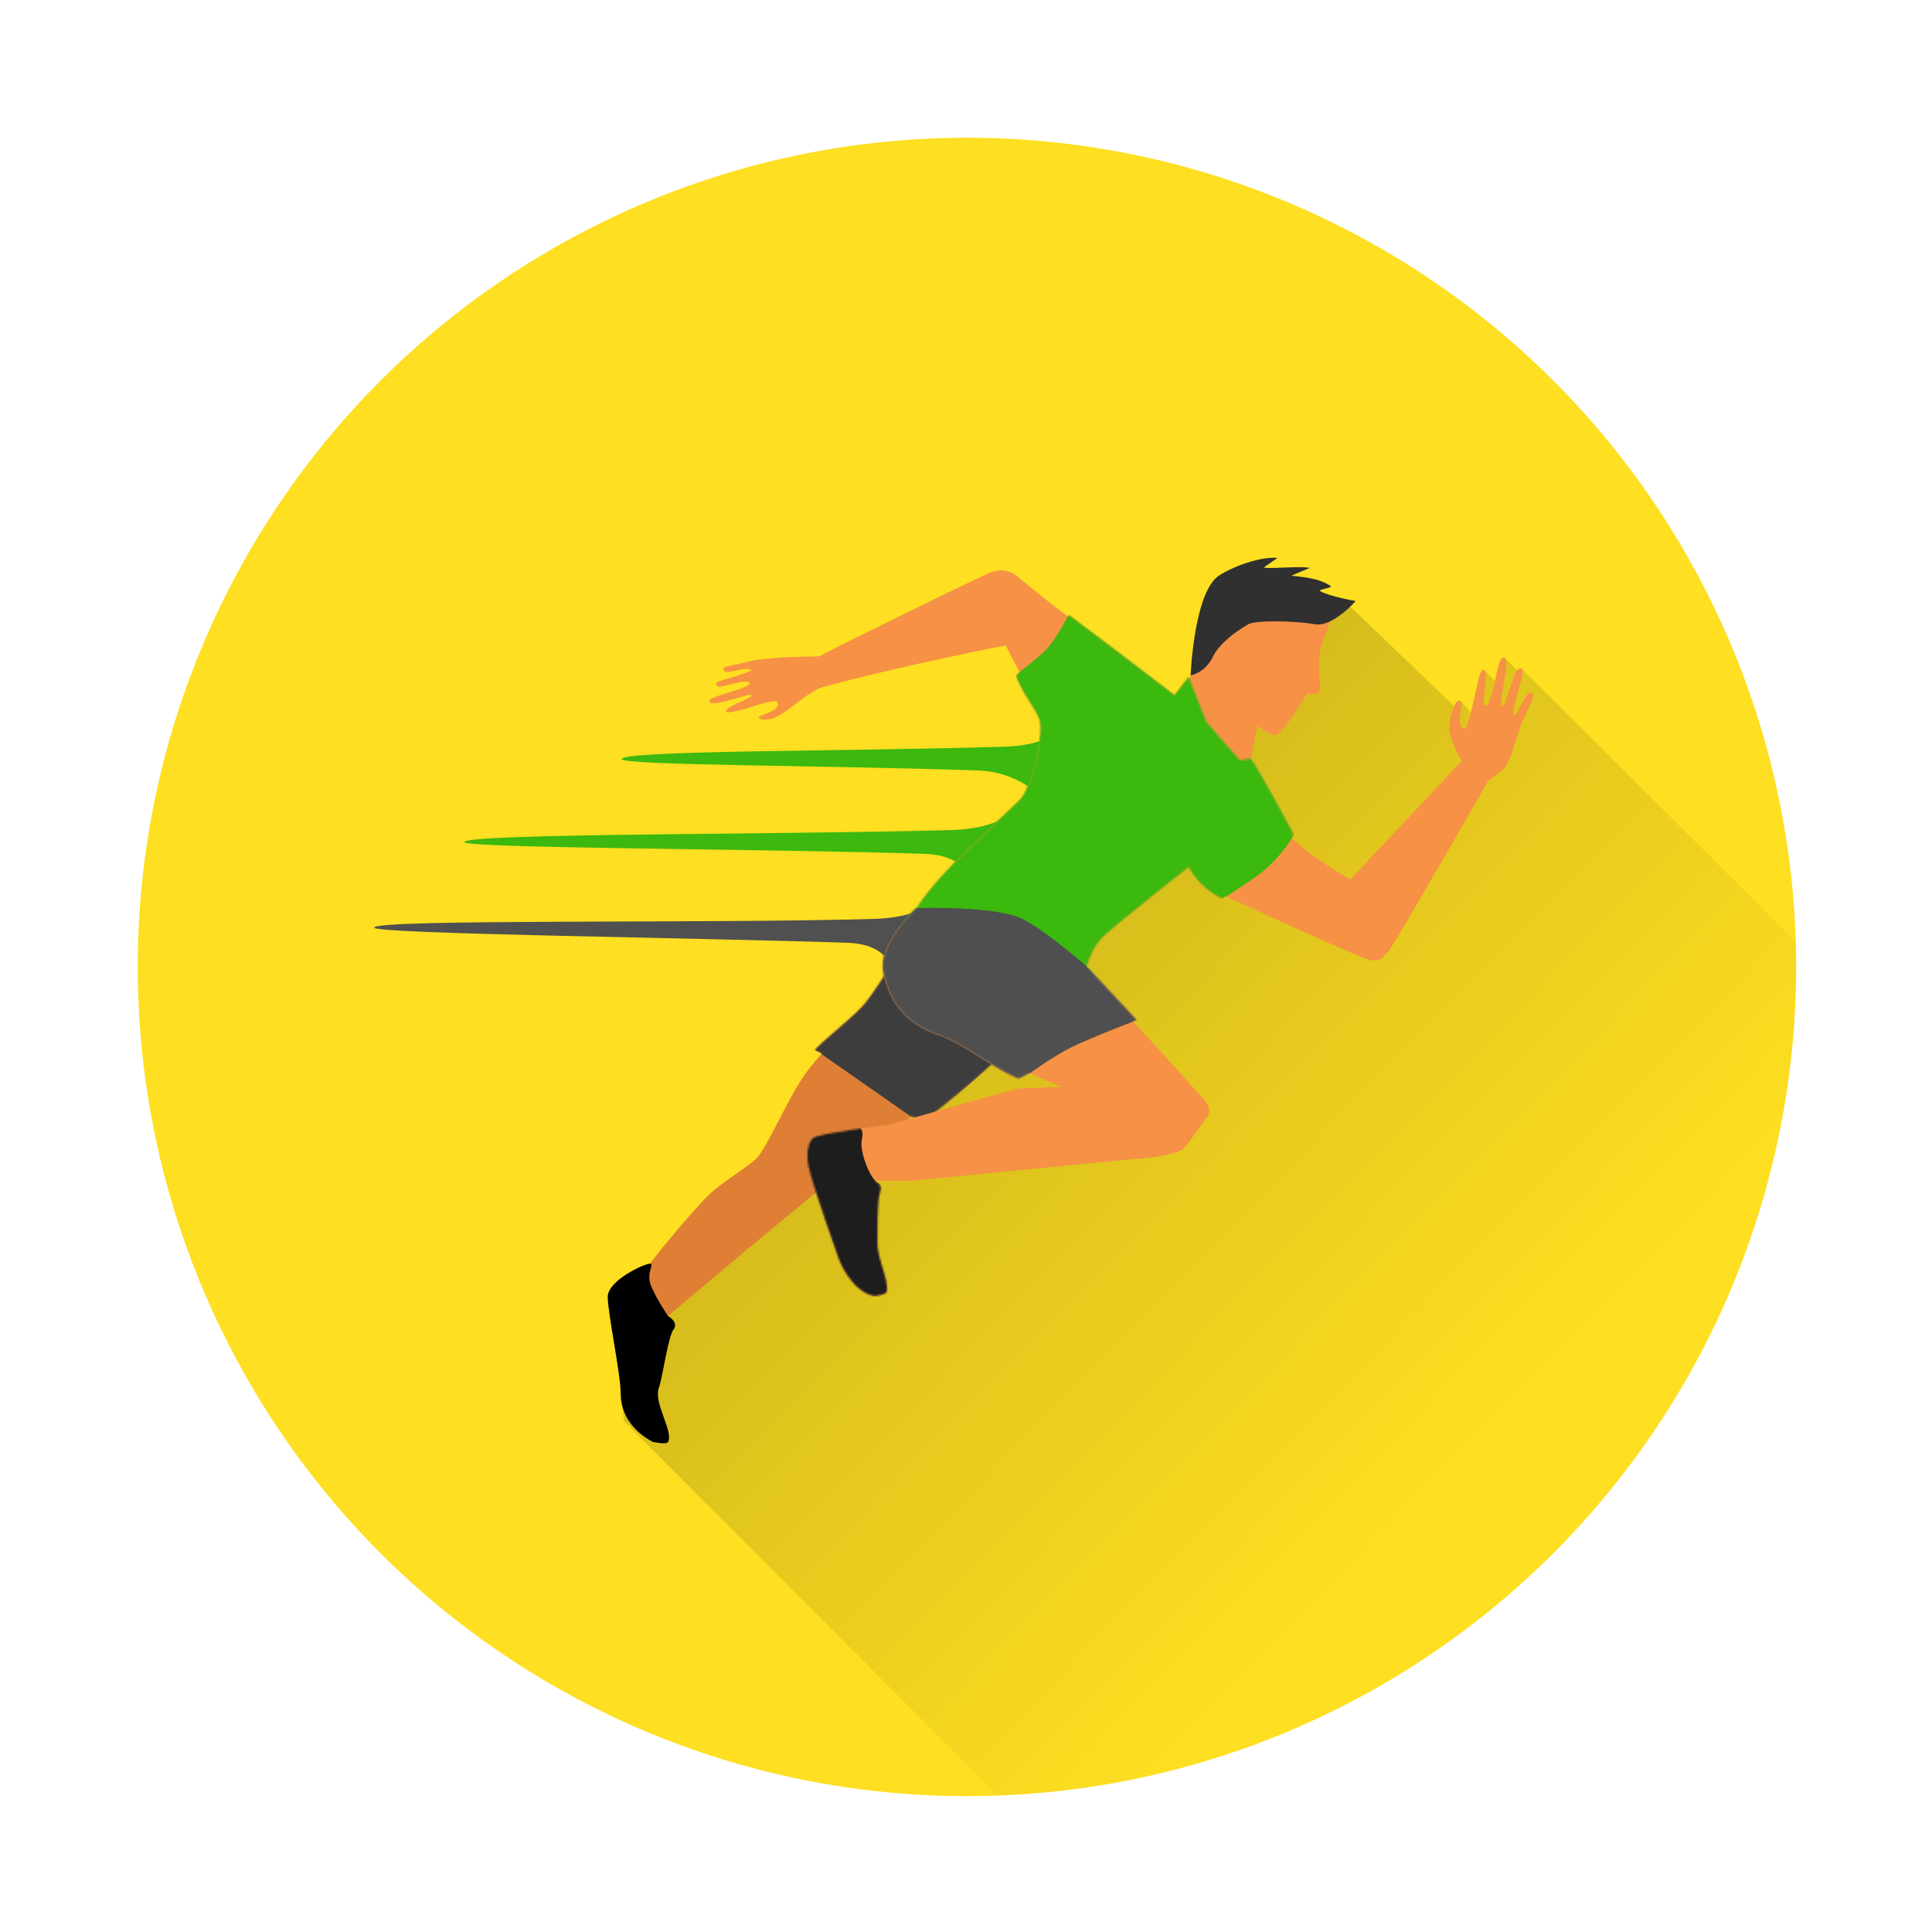 <?xml version="1.0" encoding="UTF-8"?>
<svg width="1024px" height="1024px" viewBox="0 0 1024 1024" version="1.1" xmlns="http://www.w3.org/2000/svg" xmlns:xlink="http://www.w3.org/1999/xlink">
    <!-- Generator: Sketch 40 (33762) - http://www.bohemiancoding.com/sketch -->
    <title>dynamic</title>
    <desc>Created with Sketch.</desc>
    <defs>
        <linearGradient x1="14.645%" y1="14.645%" x2="72.693%" y2="72.693%" id="linearGradient-1">
            <stop stop-color="#000000" offset="0%"></stop>
            <stop stop-color="#000000" stop-opacity="0" offset="100%"></stop>
        </linearGradient>
        <path d="M282.271,308.261 C282.271,308.261 269.301,330.71 261.011,341.222 C255.321,348.436 241.659,358.499 234.05,366.329 C232.905,367.508 238.404,367.511 237.263,368.763 C234.218,372.105 231.211,375.736 228.363,379.803 C219.114,393.013 207.815,420.037 202.335,424.593 C193.874,431.627 182.66,437.807 175.935,445.032 C152.389,470.333 138.666,490.345 138.666,490.345 L142.873,518.55 C142.873,518.55 209.709,461.953 245.139,433.381 C255.838,424.752 270.285,413.366 285.08,401.798 C285.605,401.388 290.723,404.807 291.248,404.397 C300.12,397.464 305.05,393.523 313.157,386.757 C334.244,369.159 351.613,350.211 351.613,350.211 L282.271,308.261 Z" id="path-2"></path>
        <path d="M340.819,169.039 C340.23,167.645 342.393,166.272 342.393,166.272 L335.017,152.096 C335.017,152.096 282.002,162.311 238.116,174.158 C232.102,175.781 223.602,183.596 216.349,188.383 C211.389,191.657 206.257,192.134 204.479,190.698 C202.701,189.262 209.771,188.607 213.201,185.52 C214.991,183.911 214.163,182.739 213.858,182.01 C213.471,181.086 207.952,182.138 201.915,184.137 C194.053,186.741 187.443,188.389 186.996,186.964 C186.207,184.446 201.418,179.928 200.185,178.491 C199.691,177.917 196.212,178.983 191.225,180.393 C186.237,181.803 179.109,183.911 178.015,182.01 C176.903,180.077 185.067,178.116 192.076,175.854 C199.085,173.593 199.395,172.598 199.114,171.923 C198.821,171.217 196.957,170.876 192.076,171.923 C187.195,172.971 182.898,175.105 181.714,173.151 C180.529,171.196 185.99,170.345 190.669,168.81 C195.615,167.188 200.672,165.693 200.185,165.041 C199.832,164.569 197.408,164.302 193.992,165.041 C188.219,166.29 185.961,166.447 185.431,165.041 C184.815,163.406 186.597,163.418 193.992,161.785 C196.724,161.181 199.857,160.285 202.741,159.857 C217.509,157.67 235.806,158.183 236.497,157.74 C239.572,155.769 309.441,121.35 325.409,114.087 C330.231,111.893 335.217,111.547 339.627,114.363 C341.34,115.458 353.739,126.137 367.529,136.364 C368.001,136.714 368.49,136.01 368.966,136.364 C390.377,152.247 424.53,178.491 424.53,178.491 L432.019,168.81 L441.393,192.605 C441.393,192.605 449.541,201.839 458.719,212.543 C460.116,214.172 463.739,210.872 465.159,212.543 C469.114,217.194 487.242,251.82 487.691,252.251 C487.81,252.365 486.558,254.183 486.678,254.297 C498.569,265.615 517.735,276.141 517.735,276.141 L577.112,212.961 C577.112,212.961 575.762,212.553 573.977,208.084 C572.192,203.615 569.523,199.158 570.207,193.911 C570.878,188.758 573.306,180.307 575.727,181.425 C578.147,182.543 575.421,186.858 575.727,191.73 C575.907,194.616 577.157,196.441 578.147,196.441 C579.609,196.441 581.871,187.028 583.754,178.491 C585.3,171.478 586.405,165.041 588.182,165.041 C590.149,165.041 589.394,171.768 588.869,176.538 C588.343,181.316 588.046,184.137 589.6,184.137 C591.232,184.137 593.045,177.054 594.514,170.33 C595.838,164.266 596.774,158.488 598.964,158.573 C601.214,158.661 600.417,164.267 599.39,170.33 C598.31,176.707 596.961,183.566 598.048,184.137 C599.181,184.731 601.006,178.738 602.869,173.151 C604.497,168.269 606.086,163.676 608.158,164.319 C610.138,164.933 608.403,169.767 606.939,175.108 C605.121,181.746 603.279,189.084 604.311,189.084 C605.306,189.084 607.413,185.318 609.221,182.01 C610.797,179.127 612.014,176.589 613.765,177.246 C615.592,177.932 614.027,181.382 612.373,184.948 C610.623,188.724 608.721,192.605 608.721,192.605 L602.869,210.424 C602.869,210.424 600.937,214.123 600.354,215.823 C599.772,217.523 590.911,223.708 590.911,223.708 C590.911,223.708 543.023,307.05 538.479,313.317 C533.934,319.585 531.552,320.256 524.436,317.584 C520.131,315.967 486.126,300.924 459.941,288.856 C457.213,287.598 454.57,286.365 452.054,285.18 C451.493,284.916 450.141,286.416 449.593,286.157 C437.195,280.294 432.019,269.417 432.019,269.417 C432.019,269.417 393.104,300.182 386.78,306.252 C380.456,312.322 377.909,322.238 377.909,322.238 C377.909,322.238 389.067,333.973 404.366,350.54 C404.814,351.025 402.335,351.135 402.785,351.623 C420.366,370.658 437.223,389.668 438.976,391.391 C442.306,394.665 444.32,398.943 441.393,402.603 C439.452,405.032 432.04,416.127 429.365,418.652 C426.69,421.177 418.608,422.511 412.677,423.481 C406.363,423.846 285.672,435.776 285.672,435.776 L265.348,435.776 C265.348,435.776 270.106,437.336 268.487,441.687 C266.77,446.302 267.259,460.951 267.047,468.29 C266.797,476.938 273.105,488.139 272.035,494.493 C271.723,496.343 265.348,496.925 265.348,496.925 C253.063,494.493 246.741,477.665 246.741,477.665 C246.741,477.665 232.026,436.273 230.456,428.041 C228.885,419.808 230.851,413.447 234.299,412.438 C244.939,409.325 272.035,406.38 272.035,406.38 L341.338,386.942 L364.566,386.028 C364.566,386.028 358.542,383.657 348.011,378.999 C346.941,378.526 342.459,382.013 341.338,381.521 C327.171,375.294 310.968,362.54 300.321,359.001 C280.541,352.425 272.972,339.797 270.164,325.387 C267.047,309.391 287.834,291.236 287.834,291.236 C302.358,268.779 338.542,239.02 343.594,232.743 C348.645,226.466 355.714,198.201 352.912,191.169 C350.11,184.137 345.489,180.094 340.819,169.039 Z" id="path-4"></path>
    </defs>
    <g id="Icônes" stroke="none" stroke-width="1" fill="none" fill-rule="evenodd">
        <g id="dynamic">
            <circle id="Oval" fill="#FEDF21" cx="512.5" cy="512.5" r="439.5"></circle>
            <path d="M951.798,499.055 L806.462,354.437 L804.765,355.852 L797.411,348.534 L792.667,361.219 L786.489,355.129 L780.198,378.085 L773.635,371.205 L771.215,374.72 L711.504,317.504 L468,585.448 C468,585.448 368.955,652.681 341.901,685.803 C323.24,708.649 330.855,753.353 330.855,753.353 L528.842,951.702 C764,943.106 952,749.758 952,512.5 C952,508.002 951.932,503.52 951.798,499.055 Z" id="Combined-Shape" fill-opacity="0.22" fill="url(#linearGradient-1)"></path>
            <g id="runner" transform="translate(198, 190)">
                <path d="M312.94,271.073 L337.243,241.563 C337.243,241.563 328.778,249.286 306.731,249.928 C219.754,252.46 48.169,251.595 48.106,256.318 C48.061,259.695 212.349,259.874 292.306,262.562 C309.06,263.125 312.94,271.073 312.94,271.073 Z" id="Path-22" fill="#3CB80E"></path>
                <path d="M271.715,318.188 L296.018,288.678 C296.018,288.678 287.553,296.401 265.506,297.043 C178.529,299.575 0.372,296.94 0.309,301.663 C0.264,305.039 171.124,306.989 251.081,309.677 C267.835,310.24 271.715,318.188 271.715,318.188 Z" id="Path-22-Copy-2" fill="#505050"></path>
                <path d="M347.516,227.311 L363.745,197.393 C363.745,197.393 355.685,205.116 334.696,205.758 C251.888,208.29 131.589,207.629 131.529,212.352 C131.486,215.728 244.838,215.704 320.962,218.392 C336.913,218.955 347.516,227.311 347.516,227.311 Z" id="Path-22-Copy" fill="#3CB80E"></path>
                <path d="M425.087,182.179 L440.159,155.913 L454.942,123.713 L501.483,125.62 C501.483,125.62 507.772,133.186 507.179,137.607 C506.453,143.02 502.483,150.094 501.483,156.749 C499.967,166.842 502.628,172.393 501.483,175.868 C500.339,179.344 494.656,177.477 494.656,177.477 C494.656,177.477 482.205,199.475 477.899,199.475 C473.592,199.475 468.491,194.391 468.491,194.391 L462.014,225.988 L425.087,182.179 Z" id="Path-20" fill="#F69145"></path>
                <path d="M433.045,167.968 C433.045,167.968 440.65,166.72 444.707,158.362 C448.133,151.303 456.418,144.967 463.61,140.873 C467.475,138.672 487.985,138.934 498.911,140.873 C508.309,142.541 520.546,128.555 520.546,128.555 C520.546,128.555 506.941,126.295 501.584,123.219 C500.384,122.529 508.493,121.459 507.422,120.704 C500.653,115.936 489.831,115.643 486.535,115.156 C486.14,115.097 496.581,110.995 496.18,110.937 C489.722,110.005 479.059,111.394 472.136,110.937 C470.869,110.853 479.983,105.685 478.738,105.629 C467.503,105.13 452.87,111.786 447.951,115.156 C434.79,124.172 433.045,167.968 433.045,167.968 Z" id="Path-21" fill="#303030"></path>
                <mask id="mask-3" fill="white">
                    <use xlink:href="#path-2"></use>
                </mask>
                <use id="Path-18" fill="#DF7F36" xlink:href="#path-2"></use>
                <polygon id="Path-19" fill="#3D3D3D" mask="url(#mask-3)" points="230.689 364.016 291.435 406.419 339.521 363.958 269.179 313.784"></polygon>
                <path d="M150.238,504.519 C150.238,504.519 156.7,506.031 155.081,510.382 C153.364,514.998 156.889,535.171 156.677,542.51 C156.427,551.157 170.808,561.949 169.738,568.302 C169.427,570.153 161.933,570.689 161.933,570.689 C149.648,568.256 141.276,561.175 138.237,551.233 C135.197,541.291 119.188,512.428 116.651,504.133 C114.115,495.837 130.097,481.635 132.861,480.79 C135.626,479.945 131.932,485.998 137.143,492.16 C142.354,498.321 150.238,504.519 150.238,504.519 Z" id="Path-14-Copy" fill="#000000" transform="translate(143.088, 525.7) rotate(17) translate(-143.088, -525.7) "></path>
                <mask id="mask-5" fill="white">
                    <use xlink:href="#path-4"></use>
                </mask>
                <use id="Path-14" fill="#F69145" xlink:href="#path-4"></use>
                <path d="M338.808,168.885 C338.808,168.885 352.563,158.709 356.878,153.873 C366.093,143.545 376.08,119.625 376.08,119.625 L428.392,149.299 L493.966,237.912 C493.966,237.912 490.397,254.371 474.165,269.467 C457.932,284.564 369.215,333.119 369.215,333.119 L279.099,300.972 L338.808,168.885 Z" id="Path-15" fill="#3BB90D" mask="url(#mask-5)"></path>
                <path d="M276.567,291.668 C276.567,291.668 328.18,288.703 344.63,297.433 C366.088,308.82 407.814,349.451 407.814,349.451 C407.814,349.451 379.326,360.175 368.336,365.85 C356.79,371.812 340.205,384.361 340.205,384.361 L254.485,348.121 L276.567,291.668 Z" id="Path-16" fill="#4F4F4F" mask="url(#mask-5)"></path>
                <path d="M220.828,411.883 L252.067,407.818 C252.067,407.818 260.926,404.191 258.824,413.762 C257.301,420.698 263.586,435.088 266.767,436.391 C269.949,437.694 273.694,444.756 276.288,448.018 C289.155,464.198 274.161,501.19 274.161,501.19 L249.904,507.419 L220.828,411.883 Z" id="Path-17" fill="#1D1D1D" mask="url(#mask-5)"></path>
            </g>
        </g>
    </g>
</svg>